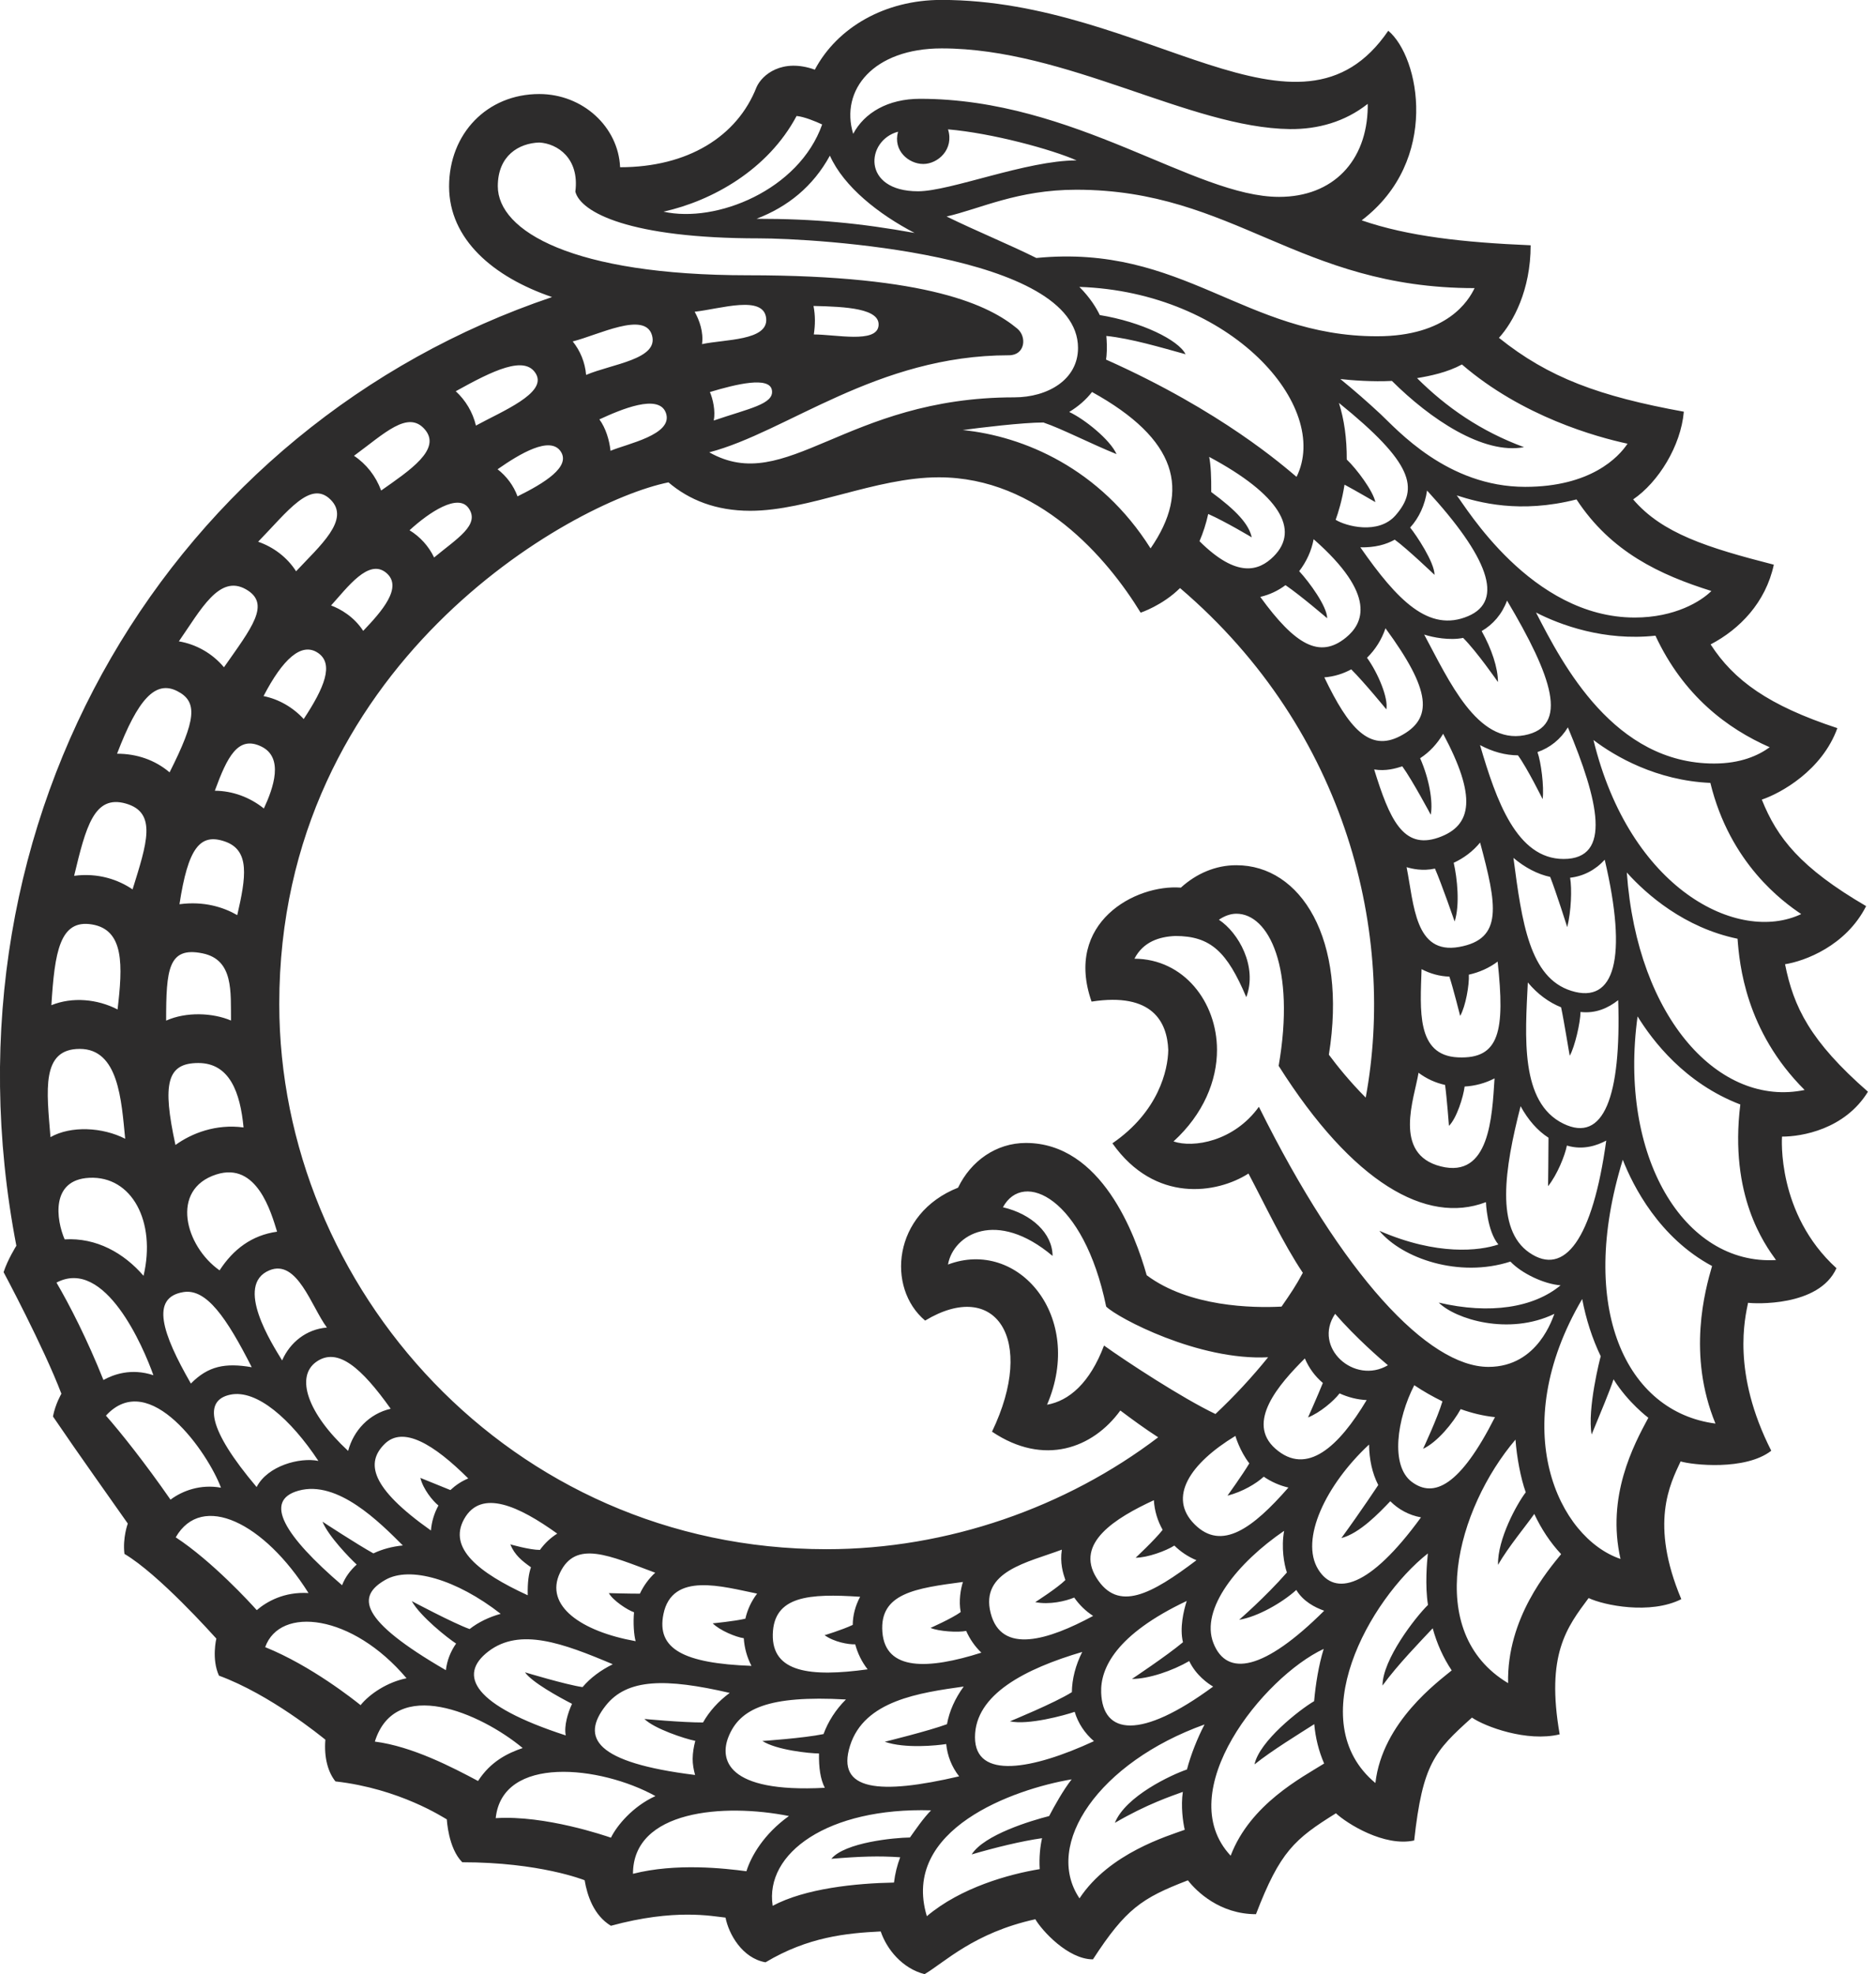 <svg xmlns="http://www.w3.org/2000/svg" xmlns:xlink="http://www.w3.org/1999/xlink" preserveAspectRatio="xMidYMid" width="96" height="101" viewBox="0 0 96 101">
  <defs>
    <style>

      .cls-2 {
        fill: #2d2c2c;
      }
    </style>
  </defs>
  <path d="M91.346,49.331 C92.338,49.176 94.459,48.401 95.495,46.358 C92.128,44.393 90.938,42.862 90.157,40.909 C91.121,40.586 93.240,39.419 94.023,37.252 C90.501,36.096 88.722,34.804 87.537,32.969 C89.017,32.195 90.354,30.831 90.771,28.890 C87.367,28.017 85.057,27.290 83.573,25.550 C84.863,24.670 86.014,22.819 86.166,21.063 C81.845,20.275 79.251,19.327 76.705,17.284 C77.426,16.495 78.328,14.854 78.328,12.549 C74.884,12.404 72.045,12.090 69.681,11.273 C73.703,8.215 72.645,2.907 71.041,1.573 C66.469,8.267 58.662,-0.004 48.171,-0.004 C45.280,-0.004 42.847,1.403 41.697,3.564 C40.018,2.965 38.996,3.828 38.715,4.457 C37.726,6.985 35.195,8.556 31.732,8.556 C31.644,6.498 29.829,4.811 27.595,4.811 C24.923,4.811 22.981,6.841 22.981,9.538 C22.981,12.236 25.236,14.169 28.251,15.198 C8.869,21.738 -3.407,41.696 0.837,63.734 C0.837,63.734 0.388,64.448 0.184,65.085 C0.184,65.085 2.230,68.910 3.142,71.305 C3.142,71.305 2.835,71.821 2.710,72.468 C4.114,74.534 5.628,76.641 6.540,77.947 C6.540,77.947 6.269,78.666 6.368,79.499 C8.122,80.537 10.864,83.607 11.071,83.832 C11.071,83.832 10.815,84.872 11.205,85.728 C13.837,86.696 16.446,88.845 16.650,89.004 C16.573,89.935 16.794,90.679 17.166,91.139 C20.447,91.509 22.678,92.981 22.866,93.082 C22.866,93.082 22.933,94.554 23.656,95.275 C27.616,95.275 29.867,96.178 29.917,96.195 C30.050,96.978 30.382,97.991 31.261,98.525 C34.540,97.633 36.430,98.036 37.127,98.107 C37.293,98.952 37.982,100.183 39.174,100.394 C41.349,99.092 43.325,98.901 45.069,98.815 C45.373,99.716 46.164,100.705 47.313,101.000 C48.332,100.402 49.840,98.879 52.981,98.191 C53.307,98.754 54.644,100.243 55.929,100.243 C57.612,97.652 58.438,97.107 60.753,96.213 C60.765,96.209 60.777,96.204 60.789,96.201 C61.230,96.768 62.421,97.932 64.272,97.932 C65.503,94.726 66.248,94.087 68.363,92.770 C68.926,93.295 70.834,94.497 72.367,94.161 C72.802,90.235 73.402,89.600 75.324,87.874 C75.995,88.336 78.136,89.137 79.813,88.731 C79.100,84.638 80.182,83.253 81.294,81.758 C82.074,82.130 84.449,82.617 86.037,81.815 C84.409,77.948 85.458,75.927 86.002,74.768 C86.594,74.948 89.311,75.251 90.640,74.222 C88.605,70.215 89.301,67.416 89.453,66.652 C89.746,66.696 93.083,66.878 93.976,64.882 C90.907,62.091 91.189,58.200 91.190,58.149 C91.195,58.150 91.200,58.150 91.205,58.150 C92.179,58.152 94.398,57.788 95.588,55.854 C92.629,53.267 91.782,51.521 91.346,49.331 ZM83.042,59.334 C83.572,60.687 84.910,63.323 87.611,64.771 C87.254,66.005 86.334,69.295 87.784,72.831 C83.214,72.240 80.702,66.923 83.042,59.334 ZM82.926,79.757 C79.766,78.689 77.057,73.107 80.965,66.459 C81.160,67.491 81.479,68.483 81.914,69.389 C81.883,69.472 81.214,72.101 81.449,73.390 C81.919,72.242 82.363,71.200 82.569,70.567 C83.312,71.758 84.341,72.528 84.350,72.535 C83.585,73.950 82.201,76.561 82.926,79.757 ZM77.173,86.111 C72.806,83.499 74.560,77.169 77.551,73.653 C77.616,74.540 77.816,75.625 78.077,76.348 C77.631,76.927 76.626,78.744 76.658,80.059 C77.190,79.134 78.111,78.035 78.513,77.455 C78.874,78.226 79.334,78.921 79.887,79.512 C79.237,80.316 77.104,82.774 77.173,86.111 ZM70.383,91.222 C66.590,88.068 70.066,81.847 73.068,79.475 C73.021,79.902 72.915,81.129 73.074,82.109 C72.434,82.735 70.747,84.903 70.747,86.235 C71.522,85.168 72.697,83.966 73.315,83.305 C73.530,84.088 73.855,84.815 74.288,85.460 C73.614,86.021 70.739,88.099 70.383,91.222 ZM67.737,84.360 C67.483,85.182 67.326,86.150 67.247,87.034 C66.495,87.475 64.444,89.082 64.197,90.269 C65.061,89.571 66.515,88.683 67.254,88.210 C67.317,88.915 67.485,89.594 67.760,90.224 C66.621,90.937 63.982,92.301 62.976,94.940 C59.919,91.670 64.648,85.807 67.737,84.360 ZM55.241,97.122 C53.374,94.352 56.255,90.157 61.640,88.226 C61.291,88.890 60.937,89.768 60.740,90.528 C59.941,90.802 57.602,91.888 57.050,93.260 C58.698,92.294 59.989,91.874 60.528,91.675 C60.422,92.420 60.532,93.203 60.626,93.614 C59.759,93.931 56.772,94.804 55.241,97.122 ZM4.711,47.296 C6.368,47.574 6.281,49.406 6.016,51.645 C4.990,51.114 3.706,50.989 2.629,51.427 C2.798,48.713 3.055,47.017 4.711,47.296 ZM6.437,41.110 C8.059,41.571 7.511,43.162 6.784,45.503 C6.073,45.016 5.037,44.643 3.793,44.808 C4.395,42.304 4.814,40.649 6.437,41.110 ZM9.073,35.359 C10.132,35.900 10.032,36.831 8.678,39.514 C7.926,38.877 6.995,38.561 5.990,38.561 C7.057,35.771 7.953,34.786 9.073,35.359 ZM16.918,25.563 C17.944,26.583 16.367,27.926 15.152,29.227 C14.693,28.511 13.997,27.989 13.210,27.716 C14.727,26.155 15.892,24.542 16.918,25.563 ZM21.742,21.973 C22.606,22.985 20.977,24.061 19.504,25.096 C19.234,24.361 18.748,23.740 18.115,23.319 C19.670,22.181 20.878,20.962 21.742,21.973 ZM27.430,19.133 C27.992,20.116 25.706,21.036 24.355,21.773 C24.192,21.088 23.827,20.481 23.322,20.016 C25.221,18.962 26.867,18.149 27.430,19.133 ZM29.442,9.806 C29.716,10.863 32.209,12.195 38.848,12.195 C41.646,12.195 55.165,12.964 55.165,17.800 C55.165,19.430 53.611,20.329 51.898,20.329 C43.253,20.329 40.247,25.376 36.295,23.141 C40.253,22.112 44.861,18.176 51.631,18.176 C52.460,18.176 52.562,17.229 52.054,16.809 C50.646,15.645 47.565,14.083 38.269,14.083 C29.307,14.083 25.474,11.821 25.474,9.527 C25.474,7.968 26.544,7.325 27.598,7.292 C28.524,7.343 29.662,8.099 29.442,9.806 ZM42.072,6.368 C40.887,9.725 36.651,11.431 33.953,10.829 C36.434,10.278 39.292,8.696 40.764,5.933 C41.160,5.974 41.724,6.206 42.072,6.368 ZM72.251,75.819 C71.130,74.986 71.491,72.585 72.372,70.869 C72.830,71.178 73.315,71.451 73.813,71.696 C73.572,72.522 72.822,74.124 72.822,74.124 C73.549,73.785 74.356,72.803 74.747,72.092 C75.311,72.296 75.896,72.437 76.501,72.503 C74.716,76.031 73.372,76.652 72.251,75.819 ZM43.499,89.311 C44.230,86.995 47.064,86.604 49.316,86.285 C48.873,86.893 48.579,87.546 48.460,88.211 C47.549,88.551 45.276,89.110 45.276,89.110 C46.312,89.471 47.945,89.303 48.420,89.227 C48.478,89.826 48.702,90.395 49.081,90.880 C45.028,91.826 42.765,91.637 43.499,89.311 ZM37.272,88.874 C37.847,87.413 39.309,86.727 43.288,86.947 C42.756,87.476 42.377,88.082 42.142,88.717 C41.141,88.926 39.013,89.071 39.013,89.071 C39.736,89.534 41.410,89.705 41.910,89.710 C41.899,90.448 41.981,91.021 42.207,91.466 C37.117,91.737 36.839,89.973 37.272,88.874 ZM4.081,53.663 C6.071,53.663 6.212,56.291 6.406,58.260 C5.241,57.663 3.628,57.585 2.583,58.177 C2.391,55.792 2.092,53.663 4.081,53.663 ZM35.548,15.949 C36.870,15.804 39.094,15.067 39.208,16.295 C39.315,17.440 37.074,17.356 35.925,17.606 C36.009,16.982 35.791,16.389 35.548,15.949 ZM53.402,21.615 C53.411,21.618 53.417,21.626 53.427,21.628 C54.303,21.921 55.787,22.687 57.137,23.234 C56.803,22.486 55.484,21.433 54.714,21.077 C55.176,20.797 55.573,20.454 55.882,20.055 C60.248,22.470 60.937,25.074 58.878,28.056 C56.294,23.958 52.380,22.314 49.264,22.002 C50.073,21.891 52.325,21.615 53.402,21.615 ZM47.247,8.389 C47.994,8.389 48.833,7.642 48.513,6.618 C50.780,6.813 53.832,7.648 55.091,8.206 C52.529,8.206 48.632,9.786 46.979,9.786 C44.073,9.786 44.308,7.174 45.956,6.739 C45.686,7.704 46.499,8.389 47.247,8.389 ZM16.266,33.399 C17.110,33.962 16.593,35.194 15.542,36.786 C14.988,36.186 14.266,35.769 13.486,35.613 C14.464,33.728 15.423,32.836 16.266,33.399 ZM44.956,16.678 C44.840,17.574 42.774,17.111 41.645,17.111 C41.721,16.605 41.724,16.155 41.630,15.653 C43.290,15.690 45.071,15.781 44.956,16.678 ZM39.501,19.960 C39.626,20.677 38.327,20.896 36.525,21.515 C36.620,21.020 36.481,20.417 36.328,20.057 C37.685,19.648 39.376,19.243 39.501,19.960 ZM76.675,63.669 C75.716,63.993 73.557,64.258 70.584,62.969 C71.753,64.377 74.655,65.397 77.292,64.544 C77.850,65.134 78.991,65.693 79.860,65.758 C78.486,66.898 76.254,67.258 73.625,66.643 C74.471,67.486 77.201,68.348 79.543,67.218 C79.462,67.378 78.726,69.932 76.169,69.932 C73.089,69.932 68.695,65.241 64.421,56.625 C63.141,58.401 61.063,58.743 60.052,58.397 C61.584,56.998 62.281,55.285 62.277,53.706 C62.272,51.267 60.582,49.062 58.052,49.048 C58.504,48.181 59.318,47.922 60.143,47.886 C61.961,47.886 62.795,48.702 63.776,51.016 C64.361,49.450 63.376,47.713 62.374,47.055 C62.679,46.848 62.983,46.747 63.270,46.747 C64.925,46.747 66.303,49.513 65.432,54.530 C69.226,60.532 73.005,62.652 76.019,61.510 C76.026,61.507 76.032,61.506 76.039,61.503 C76.039,61.503 76.090,62.968 76.675,63.669 ZM68.322,67.217 C69.361,68.421 70.696,69.576 71.024,69.847 C69.306,70.862 67.161,68.944 68.322,67.217 ZM10.362,48.774 C11.969,49.101 11.802,50.755 11.821,52.212 C10.893,51.815 9.531,51.753 8.501,52.216 C8.501,49.601 8.607,48.416 10.362,48.774 ZM71.643,37.663 C70.087,38.471 69.024,37.276 67.770,34.655 C68.265,34.616 68.727,34.473 69.146,34.245 C69.816,34.912 70.943,36.292 70.943,36.292 C71.052,35.724 70.529,34.451 69.954,33.652 C70.381,33.235 70.705,32.719 70.899,32.143 C73.229,35.319 73.368,36.769 71.643,37.663 ZM74.669,48.447 C72.399,48.853 72.362,46.286 71.979,44.365 C72.251,44.446 72.787,44.578 73.431,44.438 C73.761,45.192 74.438,47.144 74.438,47.144 C74.712,46.296 74.573,44.943 74.390,44.141 C74.909,43.903 75.374,43.552 75.741,43.106 C76.595,46.296 76.940,48.040 74.669,48.447 ZM10.149,54.385 C11.755,54.385 12.295,55.901 12.463,57.682 C11.050,57.491 9.806,57.980 8.979,58.578 C8.294,55.433 8.543,54.385 10.149,54.385 ZM38.390,26.133 C41.396,26.133 44.793,24.420 48.042,24.420 C53.139,24.420 56.660,28.551 58.369,31.343 C58.377,31.345 59.499,30.968 60.385,30.086 C69.017,37.455 71.412,47.917 69.887,56.154 C69.055,55.322 68.390,54.484 68.002,53.960 C68.955,48.016 66.553,44.266 63.272,44.266 C63.272,44.266 63.258,44.266 63.258,44.266 C62.215,44.264 61.222,44.690 60.429,45.412 C58.098,45.231 54.445,47.205 55.858,51.243 C58.975,50.760 59.729,52.290 59.783,53.717 C59.769,54.740 59.288,56.872 56.925,58.493 C59.100,61.572 62.274,61.073 63.888,60.040 C64.722,61.615 65.667,63.625 66.669,65.118 C66.315,65.780 66.066,66.144 65.581,66.847 C64.100,66.927 60.843,66.862 58.679,65.242 C58.098,63.172 56.365,58.475 52.497,58.475 C50.978,58.475 49.681,59.398 49.027,60.762 C45.670,62.091 45.357,65.896 47.341,67.563 C50.931,65.397 53.045,68.499 50.764,73.246 C53.421,75.033 55.926,74.097 57.330,72.163 C57.939,72.621 58.583,73.092 59.267,73.534 C54.559,77.115 48.491,79.259 42.297,79.259 C26.052,79.259 14.291,65.833 14.291,51.367 C14.291,33.993 29.260,25.682 34.207,24.678 C35.263,25.578 36.637,26.133 38.390,26.133 ZM61.877,23.375 C65.462,25.293 66.545,27.103 65.173,28.469 C64.423,29.216 63.292,29.590 61.382,27.689 C61.565,27.261 61.719,26.793 61.828,26.295 C62.722,26.693 64.054,27.491 64.054,27.491 C63.912,26.821 63.270,26.119 61.982,25.173 C61.988,24.451 61.963,23.794 61.877,23.375 ZM62.198,72.342 C60.498,71.532 57.614,69.642 56.496,68.839 C55.770,70.760 54.705,71.668 53.580,71.868 C55.519,67.361 52.106,63.338 48.511,64.695 C48.786,63.151 50.994,61.841 53.862,64.254 C53.862,63.104 52.795,62.107 51.323,61.765 C52.356,59.846 55.457,61.265 56.606,66.846 C57.183,67.420 61.328,69.622 64.893,69.439 C64.062,70.467 63.161,71.436 62.198,72.342 ZM73.605,42.853 C71.793,43.484 71.099,41.883 70.320,39.366 C70.911,39.466 71.421,39.314 71.760,39.207 C72.273,39.915 73.216,41.683 73.216,41.683 C73.338,41.010 73.135,39.840 72.672,38.792 C73.156,38.478 73.556,38.043 73.849,37.540 C75.562,40.745 75.360,42.242 73.605,42.853 ZM68.875,32.620 C67.528,33.718 66.276,32.995 64.492,30.538 C64.970,30.427 65.405,30.220 65.782,29.937 C66.558,30.466 67.915,31.631 67.915,31.631 C67.915,31.031 66.999,29.778 66.483,29.222 C66.851,28.743 67.112,28.185 67.222,27.586 C70.488,30.454 69.753,31.905 68.875,32.620 ZM66.348,24.397 C65.701,23.859 62.518,21.036 56.599,18.397 C56.632,18.201 56.666,17.800 56.615,17.187 C57.895,17.321 59.403,17.776 60.668,18.123 C60.308,17.394 58.416,16.467 56.278,16.119 C56.115,15.772 55.782,15.223 55.234,14.678 C63.004,14.940 68.130,20.792 66.348,24.397 ZM11.236,64.993 C9.473,63.754 8.690,60.851 11.068,60.087 C13.148,59.419 13.872,62.025 14.179,63.014 C12.882,63.197 11.938,63.915 11.236,64.993 ZM73.733,59.675 C71.240,59.050 72.388,56.167 72.590,54.883 C73.002,55.194 73.465,55.401 73.948,55.506 C74.040,56.169 74.147,57.601 74.147,57.601 C74.542,57.209 74.882,56.125 74.949,55.588 C75.473,55.559 76.002,55.421 76.480,55.171 C76.354,57.148 76.225,60.300 73.733,59.675 ZM74.607,54.096 C72.461,53.998 72.681,51.660 72.745,49.583 C73.195,49.819 73.683,49.951 74.168,49.964 C74.340,50.466 74.721,51.976 74.721,51.976 C74.998,51.488 75.192,50.401 75.165,49.865 C75.695,49.748 76.204,49.523 76.639,49.196 C77.018,52.735 76.750,54.193 74.607,54.096 ZM13.361,38.187 C14.542,38.749 13.994,40.308 13.503,41.363 C12.774,40.779 11.892,40.461 10.993,40.455 C11.629,38.718 12.179,37.624 13.361,38.187 ZM11.515,43.054 C12.804,43.505 12.588,44.881 12.141,46.819 C11.441,46.415 10.439,46.093 9.184,46.261 C9.625,43.396 10.226,42.604 11.515,43.054 ZM13.784,64.992 C15.215,64.397 15.937,66.860 16.729,67.919 C15.682,68.003 14.841,68.675 14.437,69.601 C13.927,68.767 11.981,65.743 13.784,64.992 ZM16.191,69.669 C17.282,68.905 18.503,69.981 19.993,72.074 C18.898,72.324 18.089,73.183 17.815,74.230 C15.747,72.320 15.100,70.433 16.191,69.669 ZM19.678,73.879 C20.625,72.936 22.197,73.881 23.961,75.639 C23.615,75.782 23.311,75.987 23.048,76.233 C22.496,76.010 21.512,75.611 21.512,75.611 C21.651,76.187 22.143,76.789 22.436,77.024 C22.219,77.416 22.089,77.851 22.052,78.302 C18.926,76.093 18.724,74.828 19.678,73.879 ZM23.751,77.715 C24.626,76.146 26.575,77.068 28.515,78.461 C28.161,78.684 27.866,78.968 27.629,79.296 C27.100,79.296 26.114,79.011 26.114,79.011 C26.334,79.555 26.714,79.860 27.170,80.183 C27.055,80.525 26.991,80.942 27.006,81.616 C24.485,80.459 22.921,79.203 23.751,77.715 ZM28.656,80.464 C29.464,78.775 31.172,79.585 33.529,80.462 C33.196,80.769 32.932,81.133 32.745,81.534 C32.126,81.534 31.157,81.506 31.157,81.506 C31.359,81.878 32.112,82.375 32.445,82.485 C32.395,83.017 32.437,83.653 32.528,83.965 C29.746,83.468 27.847,82.153 28.656,80.464 ZM33.950,82.579 C34.396,80.396 36.980,81.175 38.743,81.531 C38.446,81.921 38.246,82.357 38.143,82.814 C37.597,82.944 36.471,83.052 36.471,83.052 C36.844,83.423 37.664,83.757 38.061,83.813 C38.092,84.299 38.223,84.784 38.455,85.228 C34.991,85.100 33.585,84.366 33.950,82.579 ZM39.546,83.609 C39.595,81.644 41.411,81.519 44.015,81.693 C43.772,82.146 43.640,82.639 43.637,83.132 C43.065,83.400 42.197,83.658 42.197,83.658 C42.680,84.006 43.410,84.139 43.764,84.126 C43.888,84.587 44.101,85.025 44.399,85.405 C41.474,85.807 39.497,85.573 39.546,83.609 ZM45.154,83.500 C44.997,81.504 46.876,81.254 49.276,80.935 C49.163,81.277 49.051,81.911 49.162,82.476 C48.692,82.813 47.618,83.285 47.618,83.285 C48.035,83.465 49.029,83.527 49.442,83.439 C49.627,83.858 49.888,84.236 50.219,84.552 C47.502,85.417 45.310,85.497 45.154,83.500 ZM50.694,82.524 C50.149,80.381 52.601,79.935 54.337,79.282 C54.235,79.960 54.393,80.474 54.518,80.837 C54.107,81.246 52.977,81.967 52.977,81.967 C53.712,82.112 54.523,81.917 54.971,81.733 C55.230,82.106 55.556,82.425 55.939,82.672 C53.656,83.905 51.239,84.667 50.694,82.524 ZM56.109,80.722 C55.003,78.946 57.069,77.668 59.047,76.752 C59.078,77.299 59.239,77.812 59.496,78.269 C59.089,78.787 58.114,79.695 58.114,79.695 C58.713,79.695 59.668,79.346 60.095,79.073 C60.419,79.393 60.802,79.648 61.226,79.823 C58.917,81.566 57.216,82.498 56.109,80.722 ZM61.134,77.990 C59.746,76.608 60.890,74.877 63.219,73.463 C63.226,73.491 63.438,74.226 63.931,74.868 C63.582,75.454 62.813,76.521 62.813,76.521 C63.599,76.316 64.291,75.898 64.669,75.549 C65.051,75.810 65.479,76.002 65.932,76.105 C64.116,78.182 62.521,79.372 61.134,77.990 ZM65.264,74.115 C63.742,72.772 65.437,70.829 66.773,69.499 C66.981,69.992 67.297,70.418 67.694,70.754 C67.421,71.431 66.935,72.518 66.935,72.518 C67.545,72.276 68.251,71.678 68.549,71.287 C68.987,71.487 69.458,71.607 69.936,71.630 C68.516,74.004 66.874,75.537 65.264,74.115 ZM80.015,43.946 C77.613,43.946 76.564,40.948 75.737,38.119 C76.376,38.463 77.037,38.640 77.677,38.644 C77.678,38.644 77.678,38.644 77.678,38.644 C78.145,39.279 78.941,40.886 78.941,40.886 C79.023,40.250 78.858,38.985 78.677,38.477 C79.310,38.260 79.858,37.827 80.233,37.213 C81.794,40.948 82.514,43.946 80.015,43.946 ZM78.007,37.616 C75.595,38.076 74.148,34.829 72.880,32.466 C73.333,32.613 74.184,32.777 74.873,32.636 C75.577,33.338 76.655,34.895 76.655,34.895 C76.655,34.165 76.329,33.196 75.821,32.286 C76.406,31.949 76.866,31.414 77.119,30.727 C79.429,34.617 80.322,37.174 78.007,37.616 ZM75.124,31.524 C73.119,32.372 71.506,30.719 69.613,28.002 C70.363,28.017 70.921,27.862 71.373,27.610 C72.023,28.084 73.409,29.411 73.409,29.411 C73.409,28.770 72.467,27.364 72.161,26.991 C72.616,26.492 72.918,25.839 73.026,25.097 C76.133,28.481 77.003,30.730 75.124,31.524 ZM71.418,26.361 C70.534,27.376 68.860,26.914 68.349,26.594 C68.484,26.220 68.677,25.598 68.803,24.796 C69.345,25.084 70.381,25.689 70.381,25.689 C70.269,25.121 69.424,23.991 68.918,23.511 C68.921,22.424 68.788,21.474 68.517,20.614 C72.320,23.687 72.618,24.983 71.418,26.361 ZM70.465,17.204 C63.672,17.204 60.541,12.466 53.032,13.199 C51.627,12.498 49.975,11.829 48.440,11.076 C50.157,10.686 52.064,9.707 55.081,9.707 C63.159,9.707 66.428,14.741 75.458,14.741 C75.156,15.374 74.069,17.204 70.465,17.204 ZM46.802,11.918 C44.009,11.415 41.693,11.193 38.713,11.193 C40.309,10.583 41.604,9.541 42.468,7.963 C43.177,9.551 44.966,10.963 46.802,11.918 ZM34.079,21.133 C34.465,22.246 32.079,22.704 31.242,23.064 C31.186,22.521 30.993,21.888 30.672,21.457 C31.752,20.958 33.725,20.111 34.079,21.133 ZM28.696,23.101 C29.213,23.883 27.851,24.719 26.483,25.395 C26.279,24.839 25.923,24.367 25.463,24.008 C26.614,23.203 28.157,22.286 28.696,23.101 ZM23.974,25.989 C24.592,26.849 23.383,27.551 22.215,28.522 C21.936,27.941 21.499,27.460 20.957,27.129 C21.984,26.186 23.436,25.240 23.974,25.989 ZM19.756,29.300 C20.649,30.033 19.521,31.296 18.586,32.276 C18.112,31.545 17.409,31.148 16.942,30.977 C17.790,30.040 18.863,28.567 19.756,29.300 ZM4.568,60.258 C6.749,60.149 7.997,62.502 7.345,65.272 C6.343,64.107 4.931,63.310 3.308,63.408 C2.884,62.426 2.568,60.358 4.568,60.258 ZM9.388,66.104 C10.561,65.915 11.592,67.408 12.882,69.948 C11.520,69.716 10.657,69.885 9.768,70.783 C8.294,68.219 7.684,66.379 9.388,66.104 ZM11.786,71.353 C13.144,71.069 14.886,72.616 16.293,74.742 C15.340,74.549 13.696,74.986 13.132,76.079 C10.612,73.099 10.428,71.636 11.786,71.353 ZM15.278,76.264 C17.282,75.707 19.428,77.885 20.615,79.067 C20.079,79.120 19.564,79.254 19.108,79.473 C18.269,79.009 16.501,77.850 16.501,77.850 C16.812,78.600 17.891,79.709 18.253,80.044 C17.926,80.339 17.664,80.691 17.505,81.102 C14.557,78.572 13.457,76.771 15.278,76.264 ZM19.728,80.823 C20.970,80.119 23.342,80.786 25.621,82.565 C25.021,82.732 24.478,82.994 24.032,83.344 C23.216,83.056 21.071,81.914 21.071,81.914 C21.510,82.704 22.918,83.814 23.340,84.087 C23.058,84.488 22.877,84.945 22.817,85.449 C18.347,82.860 18.253,81.660 19.728,80.823 ZM24.997,84.485 C26.606,83.258 28.793,84.059 31.358,85.145 C30.745,85.446 30.214,85.838 29.811,86.314 C28.979,86.197 26.865,85.558 26.865,85.558 C27.225,86.070 28.601,86.825 29.272,87.170 C29.067,87.606 28.853,88.302 28.951,88.786 C24.234,87.257 23.398,85.703 24.997,84.485 ZM30.992,87.267 C32.090,85.868 34.068,85.854 37.341,86.611 C36.763,87.038 36.298,87.551 35.976,88.124 C34.866,88.124 32.977,87.944 32.977,87.944 C33.475,88.440 35.036,88.958 35.580,89.064 C35.499,89.365 35.449,89.672 35.445,89.982 C35.443,90.260 35.494,90.538 35.569,90.810 C30.435,90.173 29.715,88.894 30.992,87.267 ZM49.893,88.878 C49.893,86.680 52.482,85.371 55.380,84.515 C55.041,85.194 54.858,85.893 54.850,86.573 C53.988,87.120 51.682,88.064 51.682,88.064 C52.607,88.271 54.487,87.755 54.995,87.579 C55.167,88.159 55.507,88.672 55.980,89.080 C52.842,90.532 49.893,91.075 49.893,88.878 ZM56.350,86.597 C56.305,85.355 57.101,83.624 60.728,81.907 C60.570,82.403 60.358,83.281 60.535,84.019 C59.710,84.710 57.926,85.896 57.926,85.896 C58.781,85.896 59.997,85.480 60.856,84.982 C61.203,85.714 61.835,86.147 62.080,86.287 C58.361,89.027 56.427,88.754 56.350,86.597 ZM62.094,84.064 C61.407,82.314 63.333,79.944 65.712,78.319 C65.556,79.180 65.711,80.032 65.854,80.450 C64.750,81.714 63.410,82.870 63.410,82.870 C64.350,82.720 65.614,81.998 66.335,81.344 C66.684,81.925 67.275,82.234 67.762,82.407 C64.685,85.470 62.781,85.813 62.094,84.064 ZM67.459,80.297 C66.507,78.763 67.842,75.968 70.058,73.905 C70.068,74.665 70.219,75.374 70.529,75.975 C70.529,75.975 69.679,77.267 68.642,78.690 C69.580,78.447 70.586,77.391 71.145,76.804 C71.566,77.226 72.104,77.520 72.716,77.630 C70.066,81.270 68.308,81.666 67.459,80.297 ZM78.261,64.087 C76.517,62.886 76.987,59.814 77.813,56.595 C78.195,57.291 78.677,57.848 79.241,58.207 C79.241,58.941 79.219,60.687 79.219,60.687 C79.695,60.089 80.084,59.112 80.182,58.608 C81.026,58.863 81.760,58.588 82.196,58.353 C81.496,63.416 80.058,65.324 78.261,64.087 ZM80.004,57.489 C77.771,56.404 78.051,53.001 78.183,50.263 C78.683,50.864 79.265,51.284 79.885,51.534 C80.033,52.212 80.319,54.016 80.329,54.016 C80.592,53.538 80.872,52.320 80.879,51.774 C81.653,51.862 82.287,51.578 82.807,51.169 C82.968,56.119 82.060,58.489 80.004,57.489 ZM80.406,50.692 C78.271,50.022 77.881,47.200 77.447,43.891 C78.038,44.388 78.678,44.725 79.327,44.864 C79.625,45.618 80.200,47.433 80.200,47.433 C80.404,46.609 80.445,45.482 80.347,44.905 C81.019,44.831 81.635,44.515 82.118,43.985 C83.297,49.009 82.635,51.391 80.406,50.692 ZM81.542,37.860 C82.647,38.701 84.769,39.934 87.524,40.054 C88.527,44.175 91.239,46.140 92.174,46.765 C88.938,48.292 83.402,45.502 81.542,37.860 ZM87.713,39.063 C82.608,39.063 79.980,34.025 78.602,31.337 C79.827,31.968 82.091,32.808 84.713,32.522 C86.147,35.599 88.401,37.283 90.561,38.230 C89.971,38.656 89.075,39.063 87.713,39.063 ZM83.652,31.594 C78.349,31.594 74.981,25.881 74.546,25.346 C75.678,25.709 77.770,26.291 80.674,25.551 C82.436,28.240 84.941,29.409 87.577,30.236 C87.041,30.768 85.708,31.594 83.652,31.594 ZM78.048,24.908 C74.058,24.908 71.479,21.962 70.645,21.185 C69.980,20.565 69.294,19.967 68.589,19.392 C69.172,19.459 70.238,19.539 71.228,19.488 C73.193,21.445 75.906,23.266 77.987,22.878 C75.781,22.065 74.017,20.843 72.514,19.346 C73.185,19.233 74.058,19.056 74.811,18.647 C77.910,21.317 81.698,22.358 83.285,22.700 C82.831,23.386 81.402,24.908 78.048,24.908 ZM65.454,10.073 C61.125,10.073 55.007,5.055 47.081,5.055 C45.435,5.055 44.230,5.771 43.660,6.848 C42.977,4.601 44.699,2.476 48.189,2.476 C54.574,2.476 60.897,6.544 66.010,6.604 C67.437,6.618 68.822,6.236 69.989,5.314 C69.991,5.372 69.991,5.431 69.991,5.488 C69.947,8.238 68.218,10.073 65.454,10.073 ZM33.362,17.146 C33.731,18.385 31.312,18.619 29.993,19.181 C29.937,18.533 29.694,17.949 29.308,17.468 C30.621,17.138 32.995,15.911 33.362,17.146 ZM12.587,30.151 C13.884,30.890 12.870,32.126 11.461,34.139 C10.871,33.432 10.044,32.962 9.153,32.812 C10.273,31.203 11.218,29.369 12.587,30.151 ZM7.850,70.358 C6.713,69.981 5.805,70.320 5.293,70.602 C4.465,68.529 3.565,66.769 2.890,65.619 C5.374,64.313 7.339,68.920 7.850,70.358 ZM11.307,76.112 C10.252,75.922 9.340,76.271 8.742,76.711 C8.737,76.715 8.732,76.721 8.726,76.725 C7.411,74.830 6.165,73.271 5.421,72.425 C7.664,69.983 10.659,74.362 11.307,76.112 ZM15.787,81.502 C14.542,81.426 13.647,81.940 13.139,82.377 C12.817,82.012 10.846,79.866 8.992,78.651 C10.330,76.327 13.524,77.902 15.787,81.502 ZM20.804,85.862 C19.819,86.057 18.912,86.666 18.452,87.237 C18.144,86.990 15.920,85.215 13.570,84.270 C14.323,82.159 18.018,82.564 20.804,85.862 ZM26.747,89.432 C25.988,89.690 25.111,90.111 24.463,91.117 C23.161,90.424 21.103,89.347 19.182,89.102 C20.226,85.760 24.571,87.624 26.747,89.432 ZM33.541,91.889 C32.376,92.418 31.564,93.403 31.264,94.018 C31.018,93.935 27.898,92.855 25.367,93.019 C25.706,89.783 30.717,90.329 33.541,91.889 ZM40.371,92.910 C39.078,93.837 38.442,94.964 38.204,95.711 C38.204,95.711 38.195,95.735 38.195,95.735 C37.080,95.588 34.600,95.303 32.391,95.866 C32.391,92.607 37.043,92.247 40.371,92.910 ZM47.646,92.618 C47.241,93.031 46.876,93.572 46.565,94.008 C45.763,94.018 43.243,94.258 42.542,95.098 C44.026,94.975 44.981,94.944 46.065,95.020 C45.907,95.434 45.804,95.862 45.749,96.304 C45.748,96.308 45.748,96.311 45.748,96.314 C43.788,96.351 41.208,96.613 39.540,97.503 C39.125,94.820 42.351,92.465 47.646,92.618 ZM54.840,91.033 C54.414,91.574 53.953,92.403 53.687,92.912 C52.789,93.139 50.362,93.863 49.723,94.875 C50.892,94.531 52.286,94.188 53.325,94.044 C53.232,94.445 53.167,95.022 53.205,95.627 C51.652,95.880 49.163,96.566 47.429,98.035 C46.085,93.580 51.887,91.530 54.840,91.033 ZM83.799,52.000 C84.562,53.236 86.209,55.417 89.057,56.507 C88.480,61.171 90.306,63.668 90.883,64.465 C86.167,64.741 82.816,59.160 83.799,52.000 ZM83.248,44.638 C84.252,45.757 86.194,47.465 88.915,48.027 C89.011,49.304 89.315,52.745 92.348,55.764 C88.026,56.665 83.787,52.156 83.248,44.638 Z" id="path-1" class="cls-2" fill-rule="evenodd"/>
</svg>
